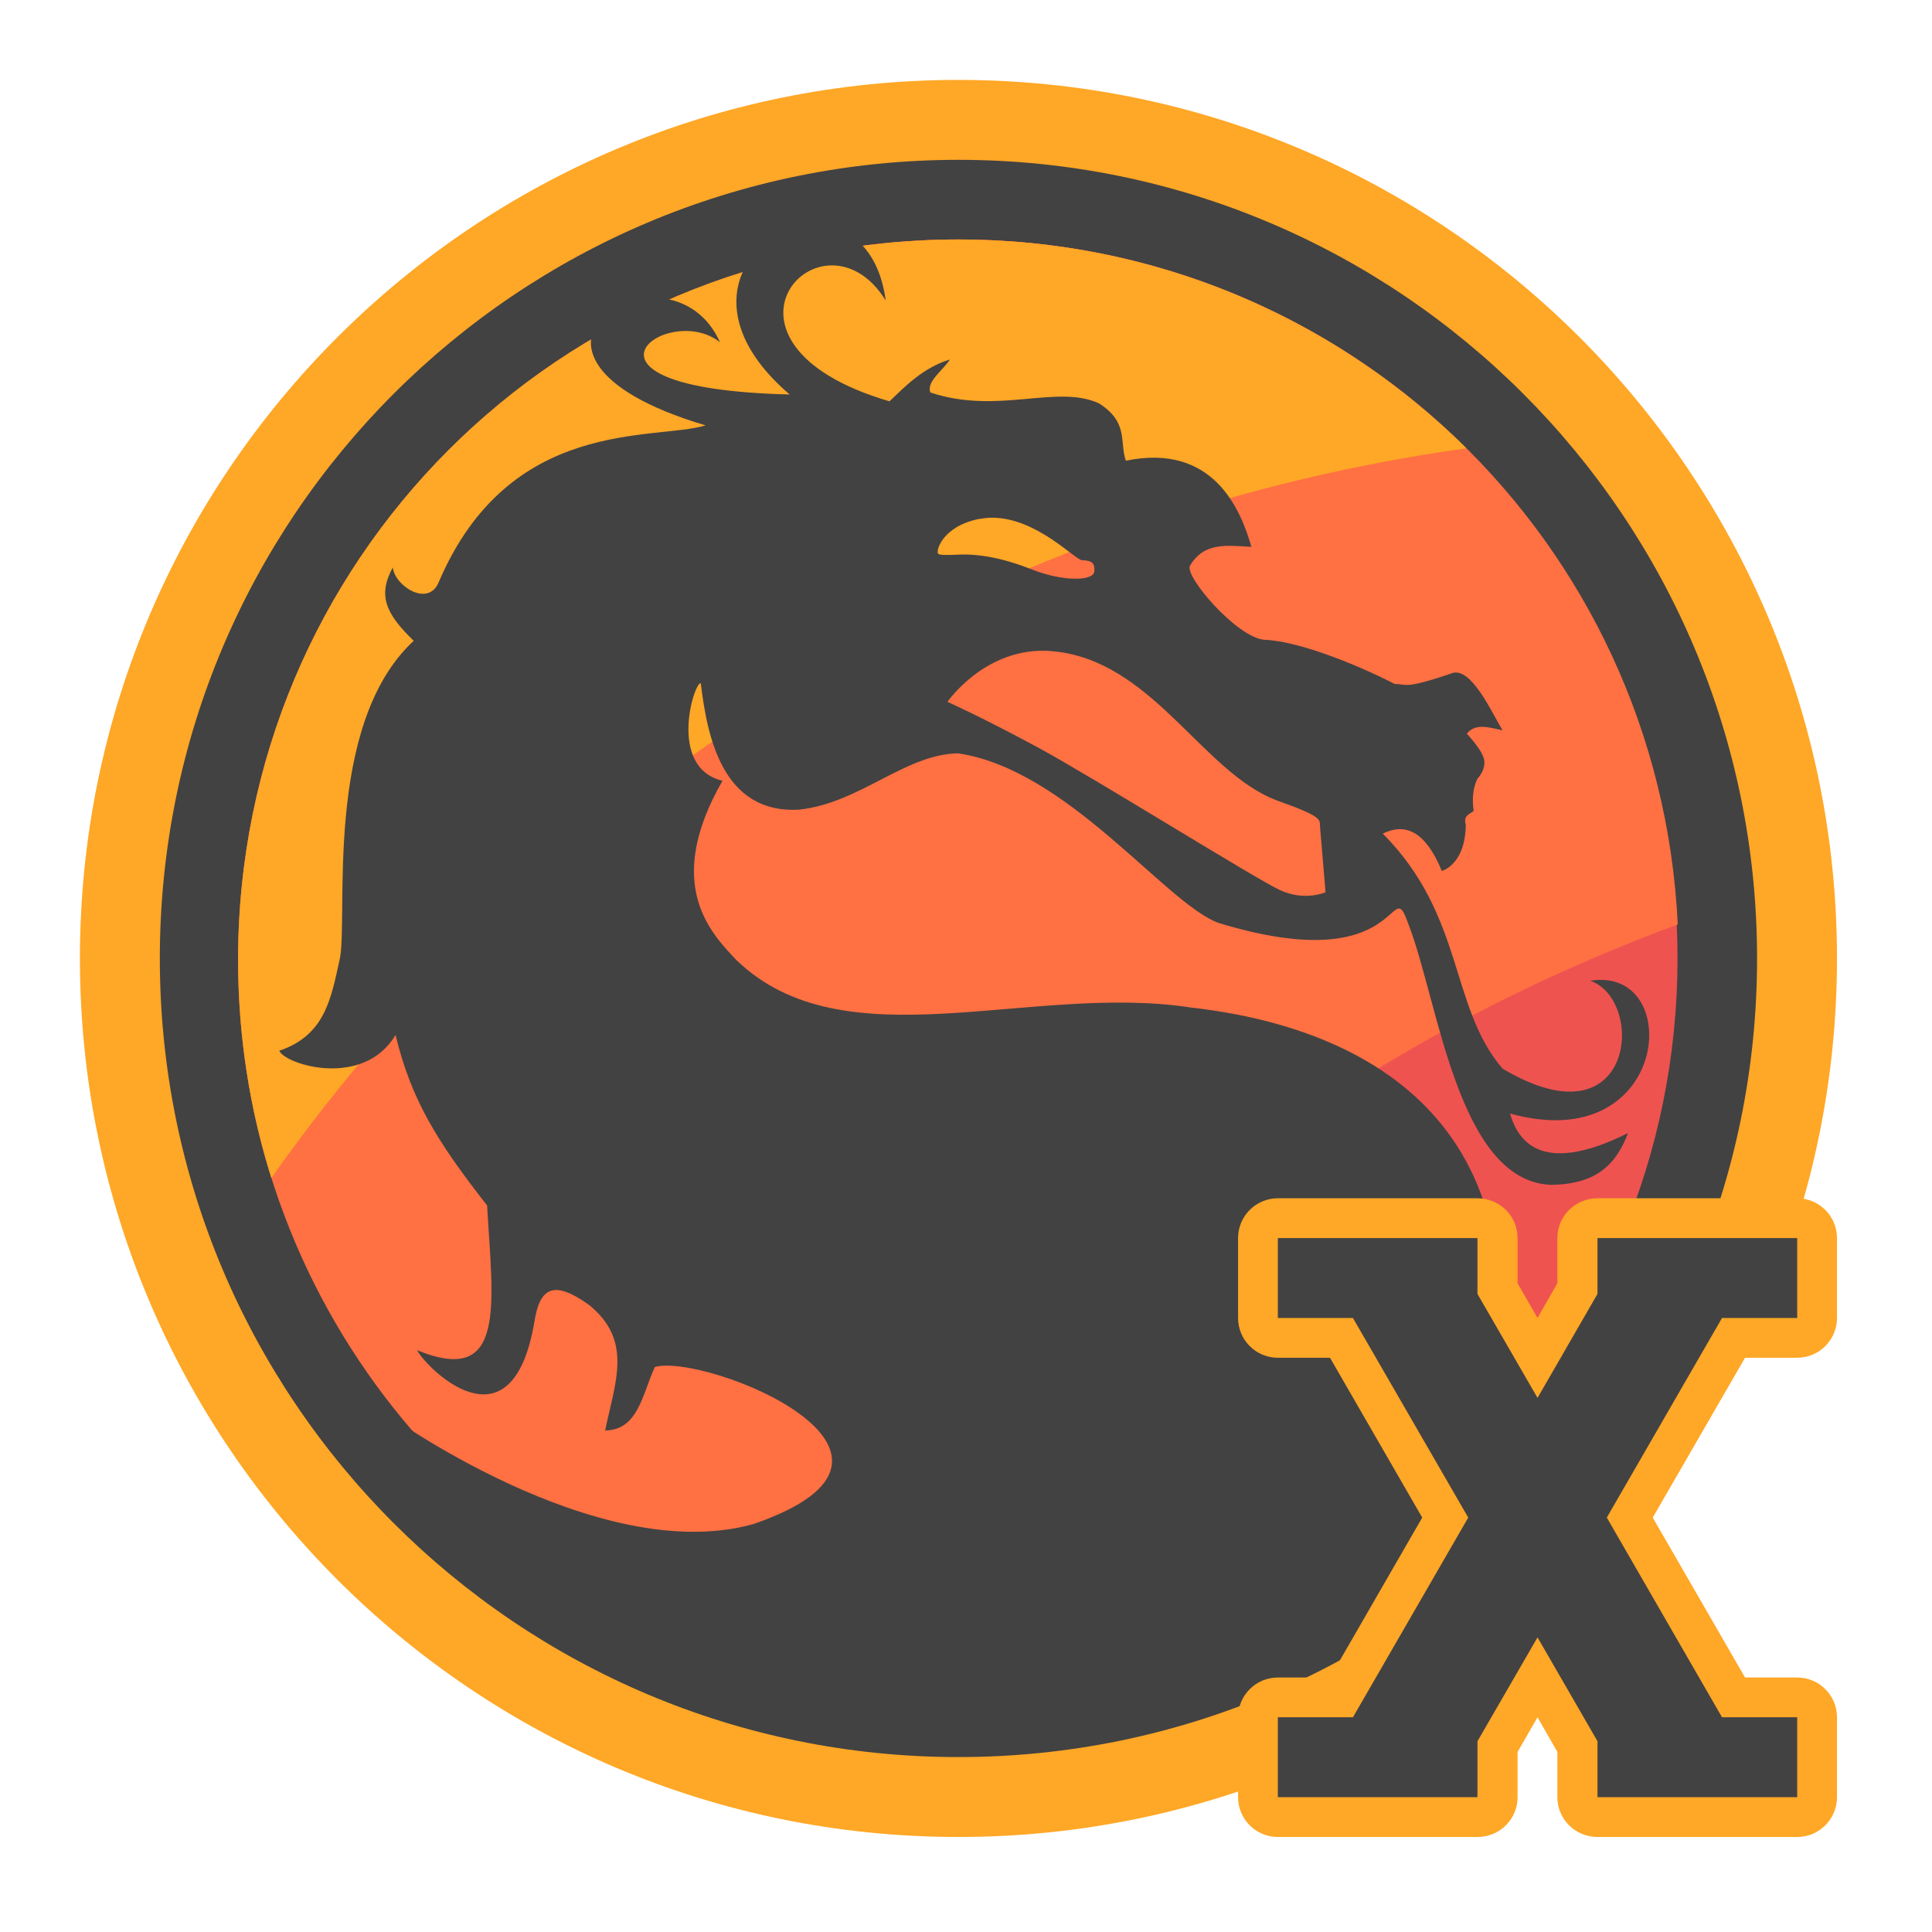 
<svg xmlns="http://www.w3.org/2000/svg" xmlns:xlink="http://www.w3.org/1999/xlink" width="22px" height="22px" viewBox="0 0 22 22" version="1.1">
<g id="surface1">
<path style=" stroke:none;fill-rule:nonzero;fill:rgb(100%,65.49%,14.902%);fill-opacity:1;" d="M 10.914 0.91 C 16.438 0.91 20.918 5.391 20.918 10.914 C 20.918 16.438 16.438 20.918 10.914 20.918 C 5.391 20.918 0.91 16.438 0.91 10.914 C 0.91 5.391 5.391 0.91 10.914 0.91 Z M 10.914 0.91 "/>
<path style=" stroke:none;fill-rule:nonzero;fill:rgb(25.882%,25.882%,25.882%);fill-opacity:1;" d="M 10.914 1.82 C 15.938 1.82 20.008 5.891 20.008 10.914 C 20.008 15.938 15.938 20.008 10.914 20.008 C 5.891 20.008 1.82 15.938 1.82 10.914 C 1.82 5.891 5.891 1.82 10.914 1.82 Z M 10.914 1.82 "/>
<path style=" stroke:none;fill-rule:nonzero;fill:rgb(93.725%,32.549%,31.373%);fill-opacity:1;" d="M 10.914 2.727 C 15.434 2.727 19.102 6.395 19.102 10.914 C 19.102 15.434 15.434 19.102 10.914 19.102 C 6.395 19.102 2.727 15.434 2.727 10.914 C 2.727 6.395 6.395 2.73 10.914 2.727 Z M 10.914 2.727 "/>
<path style=" stroke:none;fill-rule:nonzero;fill:rgb(100%,43.922%,26.275%);fill-opacity:1;" d="M 10.914 2.727 C 6.367 2.727 2.711 6.387 2.711 10.93 C 2.711 14.789 5.348 18.012 8.93 18.895 C 11.262 15.074 14.84 12.098 19.105 10.527 C 18.898 6.172 15.324 2.727 10.914 2.727 Z M 10.914 2.727 "/>
<path style=" stroke:none;fill-rule:nonzero;fill:rgb(100%,65.49%,14.902%);fill-opacity:1;" d="M 10.914 2.727 C 6.367 2.727 2.711 6.387 2.711 10.93 C 2.711 11.797 2.844 12.633 3.09 13.414 C 6.211 8.988 11.074 5.891 16.699 5.105 C 15.219 3.637 13.176 2.727 10.914 2.727 Z M 10.914 2.727 "/>
<path style=" stroke:none;fill-rule:nonzero;fill:rgb(25.882%,25.882%,25.882%);fill-opacity:1;" d="M 9.293 2.562 C 8.578 2.555 7.824 3.492 8.992 4.492 C 6.242 4.426 7.602 3.418 8.199 3.898 C 7.637 2.633 5.289 4.027 8.035 4.844 C 7.449 5.02 5.801 4.742 4.996 6.629 C 4.875 6.922 4.492 6.668 4.473 6.461 C 4.301 6.777 4.387 6.984 4.711 7.297 C 3.668 8.262 3.973 10.473 3.867 10.93 C 3.77 11.367 3.703 11.789 3.18 11.965 C 3.25 12.125 4.141 12.398 4.504 11.785 C 4.68 12.512 4.965 12.984 5.547 13.727 C 5.609 14.84 5.777 15.797 4.75 15.375 C 4.836 15.555 5.828 16.582 6.086 15.047 C 6.148 14.656 6.309 14.574 6.707 14.859 C 7.211 15.266 7.004 15.738 6.891 16.289 C 7.27 16.285 7.316 15.867 7.457 15.566 C 8.031 15.406 10.906 16.555 8.578 17.355 C 6.797 17.852 4.367 16.074 4.367 16.074 C 5.949 18.379 9.117 19.434 11.25 19.617 C 13.684 19.543 16.5 17.707 16.883 16.324 C 17.699 13 15.801 11.727 13.562 11.473 C 11.723 11.191 9.613 12.121 8.383 10.93 C 8.109 10.637 7.543 10.082 8.227 8.891 C 7.594 8.738 7.91 7.75 7.98 7.781 C 8.051 8.363 8.215 9.273 9.105 9.219 C 9.797 9.141 10.297 8.594 10.906 8.578 C 12.152 8.758 13.266 10.281 13.871 10.508 C 16.012 11.164 15.82 9.91 16.035 10.516 C 16.379 11.391 16.594 13.441 17.656 13.492 C 18.188 13.488 18.406 13.25 18.539 12.902 C 17.523 13.41 17.277 12.961 17.195 12.68 C 19.023 13.188 19.188 10.992 18.109 11.168 C 18.746 11.391 18.613 13.066 17.109 12.168 C 16.504 11.461 16.68 10.434 15.746 9.492 C 15.898 9.422 16.18 9.336 16.418 9.918 C 16.523 9.883 16.688 9.746 16.691 9.391 C 16.66 9.281 16.738 9.273 16.781 9.234 C 16.762 9.102 16.77 8.977 16.824 8.867 C 16.824 8.867 16.914 8.777 16.902 8.664 C 16.891 8.551 16.703 8.355 16.703 8.355 C 16.797 8.234 16.953 8.281 17.109 8.316 C 16.984 8.105 16.754 7.598 16.539 7.664 C 15.973 7.859 16.02 7.785 15.883 7.789 C 15.395 7.539 14.758 7.297 14.395 7.285 C 14.082 7.258 13.48 6.555 13.551 6.441 C 13.715 6.164 13.984 6.215 14.25 6.227 C 14.125 5.793 13.812 5.043 12.82 5.246 C 12.746 5.031 12.855 4.812 12.516 4.594 C 12.035 4.371 11.363 4.727 10.594 4.469 C 10.547 4.344 10.738 4.219 10.816 4.094 C 10.508 4.188 10.301 4.406 10.129 4.57 C 7.84 3.898 9.375 2.273 10.086 3.422 C 10.004 2.816 9.652 2.57 9.293 2.562 Z M 11.301 5.895 C 11.805 5.898 12.242 6.375 12.32 6.379 C 12.41 6.383 12.473 6.395 12.461 6.508 C 12.449 6.621 12.09 6.621 11.75 6.484 C 11.414 6.352 11.145 6.305 10.906 6.316 C 10.672 6.328 10.684 6.305 10.684 6.305 C 10.652 6.285 10.723 5.996 11.145 5.91 C 11.195 5.902 11.25 5.895 11.301 5.895 Z M 11.875 7.41 C 11.949 7.41 12.023 7.418 12.102 7.43 C 13.16 7.605 13.715 8.801 14.535 9.113 C 15.066 9.301 15.027 9.332 15.031 9.41 C 15.039 9.492 15.094 10.16 15.094 10.16 C 15.094 10.16 14.859 10.266 14.578 10.137 C 14.297 10.008 12.461 8.859 11.82 8.512 C 11.176 8.164 10.789 7.992 10.789 7.992 C 10.789 7.992 11.188 7.41 11.875 7.41 Z M 11.875 7.41 "/>
<path style=" stroke:none;fill-rule:nonzero;fill:rgb(100%,65.49%,14.902%);fill-opacity:1;" d="M 14.551 14.098 L 14.551 15.008 L 15.406 15.008 L 16.719 17.281 L 15.406 19.555 L 14.551 19.555 L 14.551 20.465 L 16.824 20.465 L 16.824 19.828 L 17.508 18.645 L 18.191 19.828 L 18.191 20.465 L 20.465 20.465 L 20.465 19.555 L 19.609 19.555 L 18.297 17.281 L 19.609 15.008 L 20.465 15.008 L 20.465 14.098 L 18.191 14.098 L 18.191 14.734 L 17.508 15.918 L 16.824 14.734 L 16.824 14.098 Z M 14.551 14.098 "/>
<path style=" stroke:none;fill-rule:nonzero;fill:rgb(100%,65.49%,14.902%);fill-opacity:1;" d="M 14.551 13.645 C 14.301 13.645 14.098 13.848 14.098 14.098 L 14.098 15.008 C 14.098 15.258 14.301 15.461 14.551 15.461 L 15.145 15.461 L 16.195 17.281 L 15.145 19.102 L 14.551 19.102 C 14.301 19.102 14.098 19.305 14.098 19.555 L 14.098 20.465 C 14.098 20.715 14.301 20.918 14.551 20.918 L 16.824 20.918 C 17.078 20.918 17.281 20.715 17.281 20.465 L 17.281 19.949 L 17.508 19.555 L 17.734 19.949 L 17.734 20.465 C 17.734 20.715 17.938 20.918 18.191 20.918 L 20.465 20.918 C 20.715 20.918 20.918 20.715 20.918 20.465 L 20.918 19.555 C 20.918 19.305 20.715 19.102 20.465 19.102 L 19.871 19.102 L 18.82 17.281 L 19.871 15.461 L 20.465 15.461 C 20.715 15.461 20.918 15.258 20.918 15.008 L 20.918 14.098 C 20.918 13.848 20.715 13.645 20.465 13.645 L 18.191 13.645 C 17.938 13.645 17.734 13.848 17.734 14.098 L 17.734 14.613 L 17.508 15.008 L 17.281 14.613 L 17.281 14.098 C 17.281 13.848 17.078 13.645 16.824 13.645 Z M 15.414 14.551 L 16.371 14.551 L 16.371 14.734 C 16.371 14.816 16.391 14.895 16.434 14.961 L 17.113 16.145 C 17.195 16.285 17.344 16.371 17.508 16.371 C 17.672 16.371 17.82 16.285 17.902 16.145 L 18.582 14.961 C 18.625 14.895 18.645 14.816 18.645 14.734 L 18.645 14.551 L 19.609 14.551 C 19.445 14.551 19.297 14.641 19.215 14.781 L 17.902 17.055 C 17.82 17.195 17.82 17.367 17.902 17.508 L 19.215 19.781 C 19.293 19.922 19.441 20.008 19.602 20.008 L 18.645 20.008 L 18.645 19.828 C 18.645 19.746 18.625 19.668 18.582 19.598 L 17.902 18.418 C 17.82 18.277 17.672 18.191 17.508 18.191 C 17.344 18.191 17.195 18.277 17.113 18.418 L 16.434 19.598 C 16.391 19.668 16.371 19.746 16.371 19.828 L 16.371 20.008 L 15.406 20.008 C 15.57 20.008 15.719 19.922 15.801 19.781 L 17.113 17.508 C 17.195 17.367 17.195 17.195 17.113 17.055 L 15.801 14.781 C 15.723 14.641 15.574 14.555 15.414 14.551 Z M 15.414 14.551 "/>
<path style=" stroke:none;fill-rule:nonzero;fill:rgb(25.882%,25.882%,25.882%);fill-opacity:1;" d="M 14.551 14.098 L 14.551 15.008 L 15.406 15.008 L 16.719 17.281 L 15.406 19.555 L 14.551 19.555 L 14.551 20.465 L 16.824 20.465 L 16.824 19.828 L 17.508 18.645 L 18.191 19.828 L 18.191 20.465 L 20.465 20.465 L 20.465 19.555 L 19.609 19.555 L 18.297 17.281 L 19.609 15.008 L 20.465 15.008 L 20.465 14.098 L 18.191 14.098 L 18.191 14.734 L 17.508 15.918 L 16.824 14.734 L 16.824 14.098 Z M 14.551 14.098 "/>
</g>
</svg>
